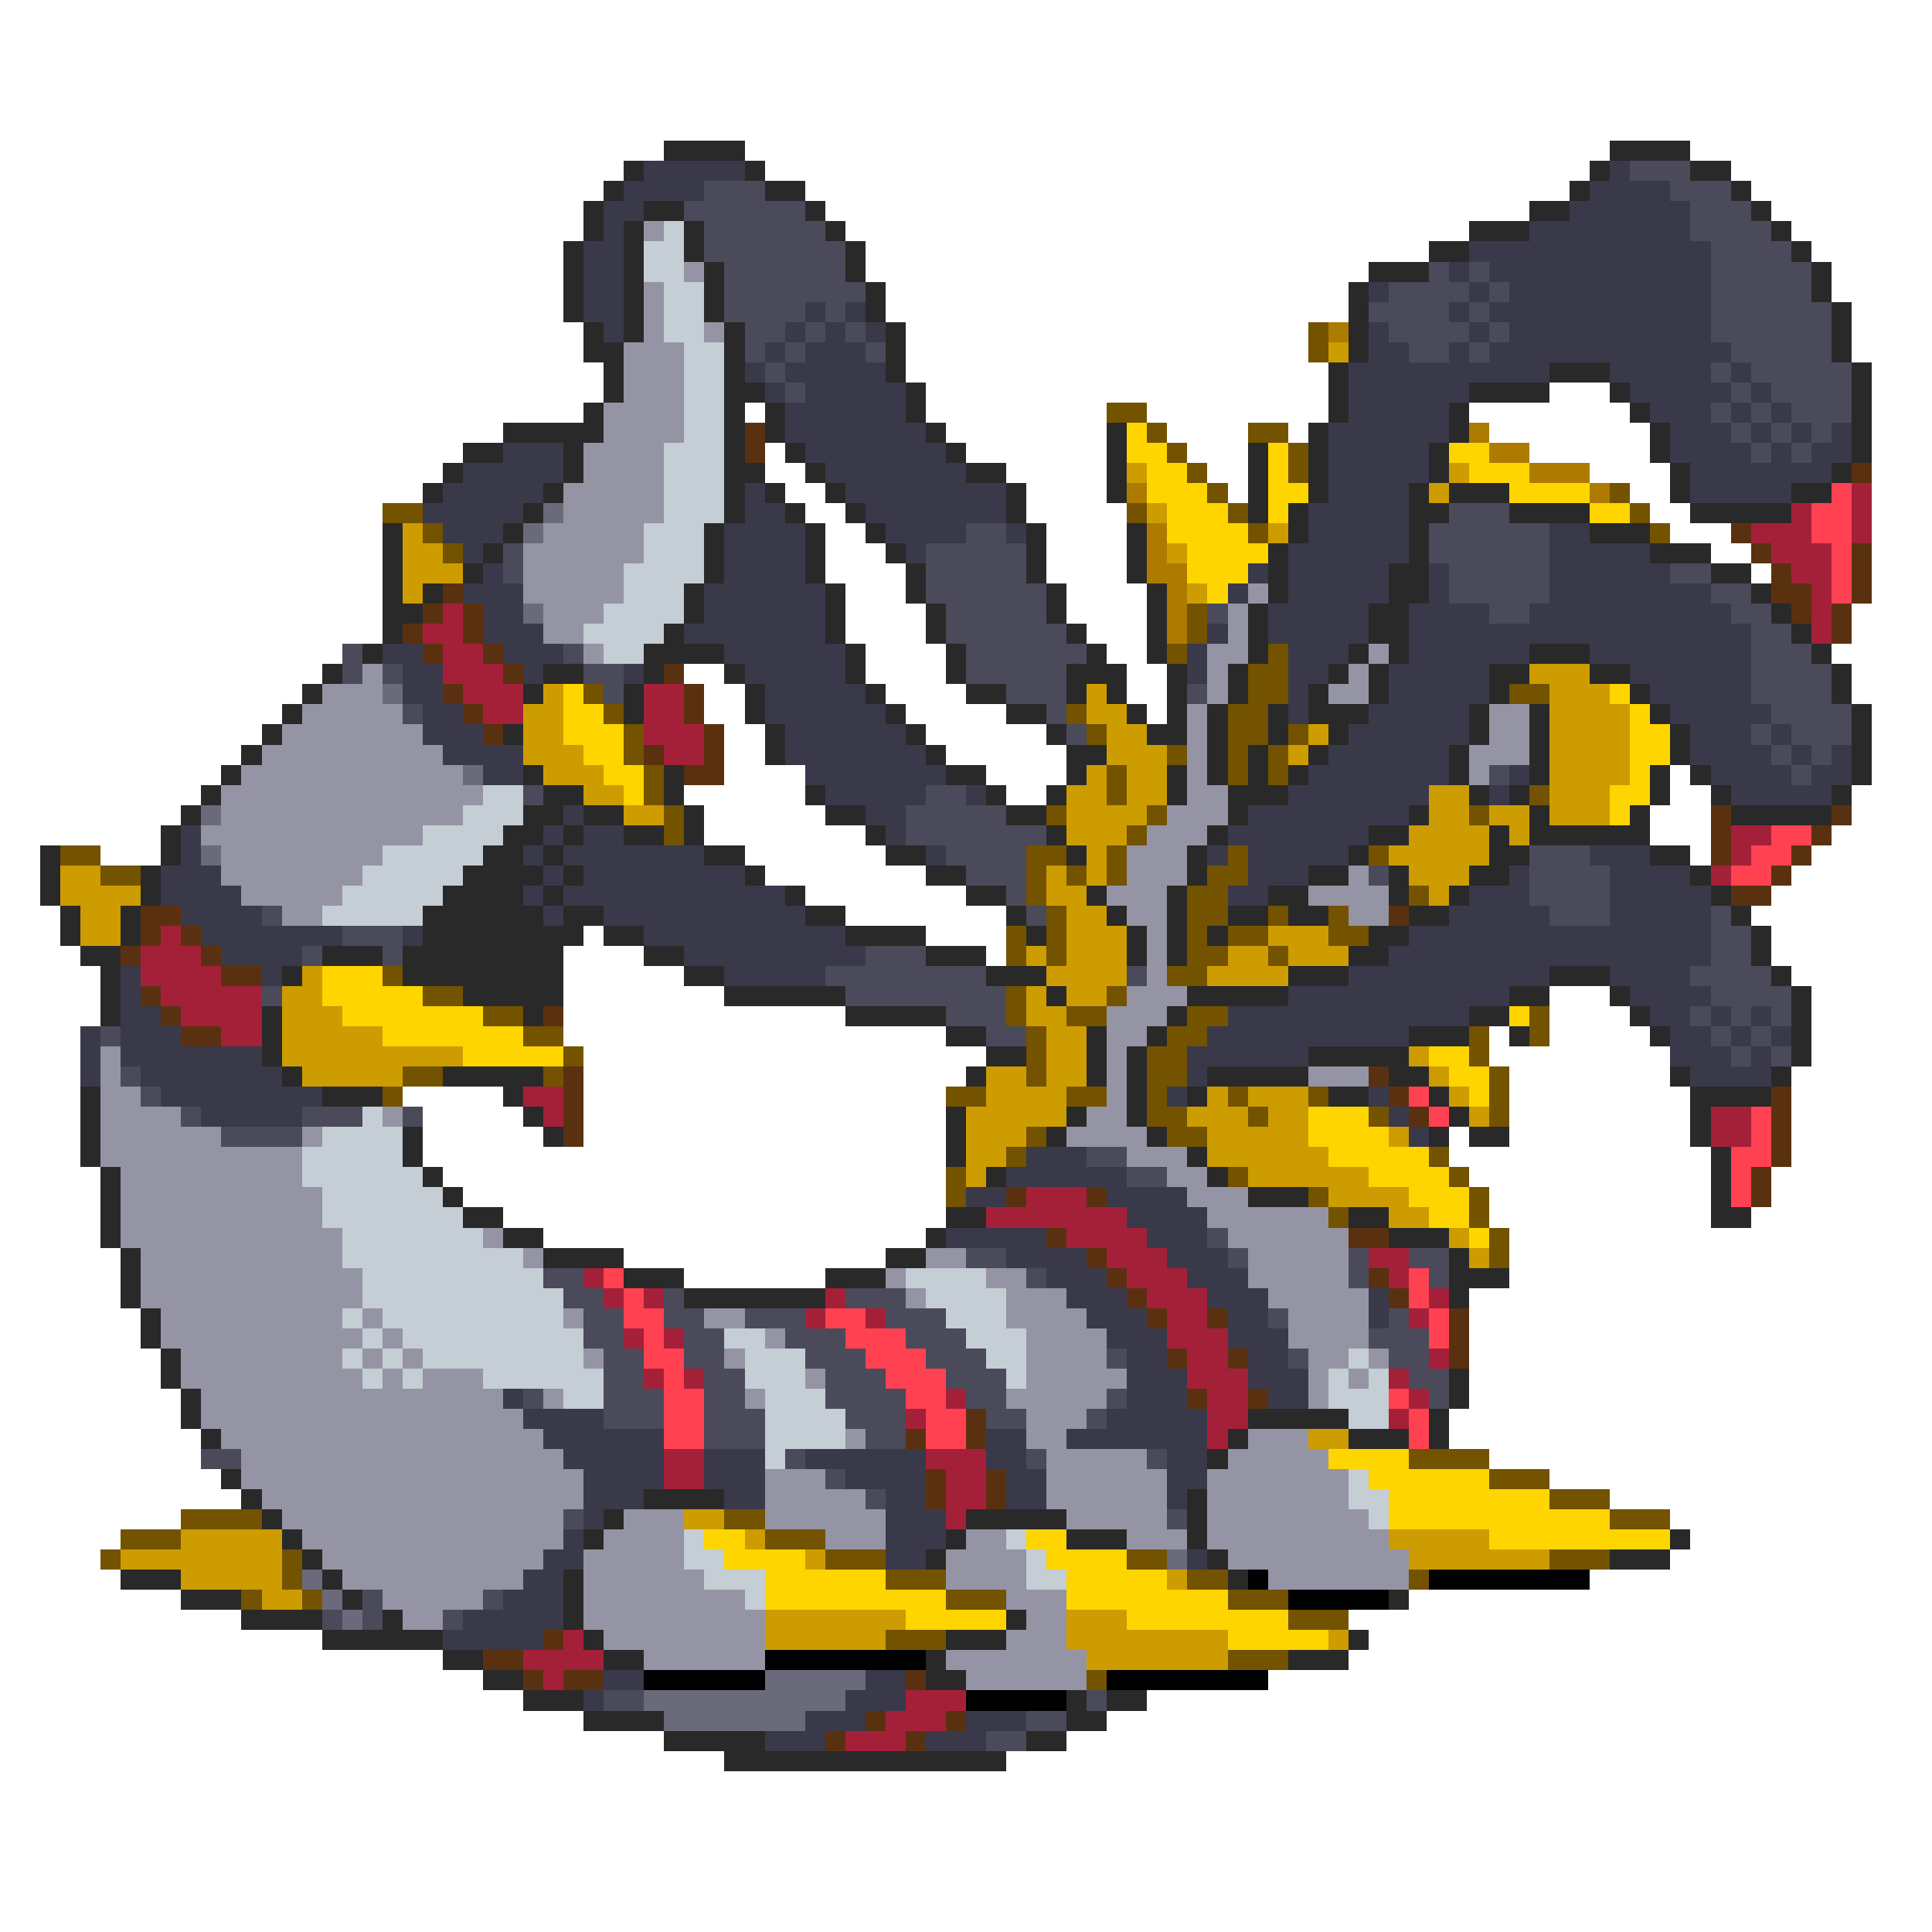 <svg xmlns="http://www.w3.org/2000/svg" viewBox="0 -0.5 96 96" shape-rendering="crispEdges">
<path stroke="#292929" d="M33 7h4M80 7h4M31 8h1M37 8h1M79 8h1M84 8h2M30 9h1M38 9h2M78 9h1M86 9h1M29 10h1M32 10h2M40 10h1M76 10h2M87 10h1M29 11h1M31 11h1M34 11h1M41 11h1M73 11h3M88 11h1M28 12h1M31 12h1M34 12h1M42 12h1M71 12h2M89 12h1M28 13h1M31 13h1M35 13h1M42 13h1M68 13h3M90 13h1M28 14h1M31 14h1M35 14h1M43 14h1M67 14h1M90 14h1M28 15h1M31 15h1M35 15h1M43 15h1M67 15h1M91 15h1M29 16h1M31 16h1M36 16h1M44 16h1M67 16h1M91 16h1M29 17h2M36 17h1M44 17h1M67 17h1M91 17h1M30 18h1M36 18h1M44 18h1M66 18h1M77 18h3M92 18h1M30 19h1M36 19h2M45 19h1M66 19h1M73 19h4M80 19h1M92 19h1M29 20h1M36 20h1M38 20h1M45 20h1M66 20h1M72 20h1M81 20h1M92 20h1M25 21h5M36 21h1M38 21h1M46 21h1M55 21h1M65 21h1M72 21h1M82 21h1M92 21h1M23 22h2M28 22h1M36 22h1M39 22h1M47 22h1M55 22h1M62 22h1M65 22h1M71 22h1M82 22h1M92 22h1M22 23h1M28 23h1M36 23h2M40 23h1M48 23h2M55 23h1M62 23h1M65 23h1M71 23h1M83 23h1M91 23h1M21 24h1M27 24h1M36 24h1M38 24h1M41 24h1M50 24h1M55 24h1M62 24h1M65 24h1M70 24h1M72 24h3M83 24h1M89 24h2M26 25h1M36 25h1M39 25h1M42 25h1M50 25h1M62 25h1M64 25h1M70 25h2M75 25h4M84 25h5M19 26h1M25 26h1M35 26h1M40 26h1M43 26h1M51 26h1M56 26h1M64 26h1M70 26h1M79 26h3M19 27h1M24 27h1M35 27h1M40 27h1M44 27h1M51 27h1M56 27h1M63 27h1M70 27h1M82 27h3M19 28h1M23 28h1M35 28h1M40 28h1M45 28h1M51 28h1M56 28h1M63 28h1M69 28h2M85 28h2M19 29h1M21 29h1M34 29h1M41 29h1M45 29h1M52 29h1M57 29h1M63 29h1M69 29h2M87 29h1M19 30h2M34 30h1M41 30h1M46 30h1M52 30h1M57 30h1M62 30h1M68 30h2M88 30h1M19 31h1M33 31h1M41 31h1M46 31h1M53 31h1M57 31h1M62 31h1M68 31h2M89 31h1M18 32h1M32 32h4M42 32h1M47 32h1M54 32h1M57 32h1M62 32h1M67 32h1M69 32h1M76 32h3M90 32h1M16 33h1M27 33h2M32 33h1M36 33h1M42 33h1M47 33h1M53 33h3M58 33h1M61 33h1M66 33h1M68 33h1M74 33h2M79 33h2M91 33h1M15 34h1M26 34h1M31 34h1M37 34h1M43 34h1M48 34h2M53 34h1M55 34h1M58 34h1M61 34h1M65 34h1M68 34h1M74 34h1M81 34h1M91 34h1M14 35h1M31 35h1M37 35h1M44 35h1M50 35h2M56 35h1M58 35h1M60 35h1M63 35h1M65 35h3M73 35h1M76 35h1M82 35h1M92 35h1M13 36h1M25 36h1M38 36h1M45 36h1M52 36h1M57 36h2M60 36h1M63 36h1M66 36h1M73 36h1M76 36h1M83 36h1M92 36h1M12 37h1M38 37h1M46 37h1M53 37h2M60 37h1M62 37h1M65 37h1M72 37h1M76 37h1M83 37h1M92 37h1M11 38h1M26 38h1M33 38h1M47 38h2M53 38h1M58 38h1M60 38h1M62 38h1M64 38h1M72 38h1M76 38h1M82 38h1M84 38h1M92 38h1M10 39h1M27 39h2M33 39h1M40 39h1M49 39h1M52 39h1M58 39h1M61 39h3M73 39h1M75 39h1M82 39h1M85 39h1M91 39h1M9 40h1M26 40h2M29 40h2M34 40h1M41 40h2M50 40h2M61 40h1M70 40h1M76 40h1M81 40h1M86 40h5M8 41h1M25 41h2M28 41h1M31 41h2M34 41h1M43 41h1M52 41h1M60 41h1M68 41h2M74 41h1M76 41h6M2 42h1M8 42h1M24 42h2M27 42h1M35 42h2M44 42h2M53 42h1M59 42h1M67 42h1M74 42h2M82 42h2M2 43h1M7 43h1M23 43h4M28 43h1M37 43h1M46 43h2M59 43h1M65 43h2M69 43h1M73 43h2M84 43h1M2 44h1M7 44h1M22 44h4M27 44h1M39 44h1M48 44h2M54 44h1M58 44h1M63 44h2M69 44h1M72 44h1M85 44h1M3 45h1M6 45h1M21 45h6M28 45h2M40 45h2M50 45h1M55 45h1M58 45h1M61 45h2M64 45h2M70 45h2M86 45h1M3 46h1M6 46h1M21 46h8M30 46h2M42 46h4M51 46h1M56 46h1M58 46h1M60 46h1M68 46h2M87 46h1M4 47h2M16 47h3M20 47h8M32 47h2M46 47h3M56 47h1M58 47h1M67 47h2M87 47h1M5 48h1M14 48h1M20 48h8M34 48h2M49 48h3M64 48h3M77 48h3M88 48h1M5 49h1M23 49h5M36 49h6M52 49h1M59 49h5M75 49h2M80 49h1M89 49h1M5 50h1M13 50h1M26 50h1M42 50h5M58 50h1M73 50h2M81 50h1M89 50h1M13 51h1M47 51h2M54 51h1M57 51h1M70 51h3M75 51h1M82 51h1M89 51h1M13 52h1M49 52h2M54 52h1M56 52h1M65 52h5M89 52h1M14 53h1M22 53h5M48 53h1M54 53h1M56 53h1M60 53h5M69 53h2M83 53h1M88 53h1M4 54h1M16 54h3M25 54h1M56 54h1M59 54h1M66 54h2M71 54h1M84 54h4M4 55h1M26 55h1M47 55h1M53 55h1M56 55h1M72 55h1M84 55h1M4 56h1M20 56h1M27 56h1M47 56h1M52 56h1M57 56h1M71 56h1M73 56h2M84 56h1M4 57h1M20 57h1M47 57h1M59 57h1M85 57h1M5 58h1M21 58h1M49 58h1M60 58h1M85 58h1M5 59h1M22 59h1M62 59h3M85 59h1M5 60h1M23 60h2M47 60h2M67 60h2M85 60h2M5 61h1M25 61h2M46 61h1M69 61h3M6 62h1M27 62h4M44 62h2M72 62h1M6 63h1M31 63h3M41 63h3M72 63h3M6 64h1M34 64h7M72 64h1M7 65h1M7 66h1M8 67h1M8 68h1M72 68h1M9 69h1M72 69h1M9 70h1M62 70h5M71 70h1M10 71h1M61 71h1M67 71h3M71 71h1M60 72h1M11 73h1M12 74h1M32 74h4M59 74h1M13 75h1M30 75h1M48 75h5M59 75h1M14 76h1M29 76h1M47 76h1M53 76h3M59 76h1M83 76h1M15 77h1M46 77h1M60 77h1M80 77h3M6 78h3M16 78h1M28 78h1M61 78h1M9 79h3M17 79h1M28 79h1M69 79h1M12 80h4M19 80h1M28 80h1M50 80h1M16 81h6M29 81h1M47 81h3M67 81h1M22 82h2M30 82h2M46 82h1M64 82h3M24 83h2M46 83h2M26 84h3M53 84h1M55 84h2M29 85h4M53 85h2M33 86h5M51 86h2M36 87h14" />
<path stroke="#39394a" d="M32 8h5M80 8h1M31 9h4M79 9h4M30 10h2M78 10h6M30 11h1M76 11h8M29 12h2M73 12h12M29 13h2M72 13h1M74 13h11M29 14h2M68 14h1M73 14h1M75 14h10M29 15h2M40 15h1M42 15h1M72 15h1M74 15h11M30 16h1M39 16h1M41 16h1M43 16h1M68 16h1M73 16h1M75 16h10M38 17h1M40 17h3M68 17h2M72 17h1M74 17h12M37 18h1M39 18h5M67 18h10M80 18h5M86 18h1M38 19h1M40 19h5M67 19h6M81 19h5M87 19h1M39 20h6M67 20h5M82 20h3M86 20h1M88 20h1M39 21h7M66 21h6M83 21h3M87 21h1M89 21h1M91 21h1M25 22h3M40 22h7M66 22h5M83 22h4M88 22h1M90 22h2M23 23h5M41 23h7M66 23h5M84 23h7M22 24h5M37 24h1M42 24h8M66 24h4M84 24h5M21 25h5M37 25h2M43 25h7M65 25h5M22 26h3M36 26h4M44 26h4M50 26h1M65 26h5M77 26h2M23 27h1M36 27h4M45 27h1M64 27h6M77 27h5M24 28h1M36 28h4M62 28h1M64 28h5M71 28h1M77 28h6M23 29h3M35 29h6M61 29h1M64 29h5M71 29h1M77 29h8M24 30h2M35 30h6M63 30h5M70 30h4M76 30h10M24 31h3M34 31h7M60 31h1M63 31h5M70 31h17M19 32h2M25 32h3M36 32h6M59 32h1M64 32h3M70 32h6M79 32h8M20 33h2M26 33h1M31 33h1M37 33h5M59 33h1M64 33h2M69 33h5M81 33h6M20 34h2M38 34h5M64 34h1M69 34h5M82 34h5M21 35h2M38 35h6M64 35h1M68 35h5M83 35h5M21 36h3M39 36h6M67 36h6M84 36h3M88 36h1M22 37h4M39 37h7M66 37h6M84 37h4M89 37h1M91 37h1M24 38h2M40 38h7M65 38h7M75 38h1M85 38h4M90 38h2M41 39h5M48 39h1M64 39h7M74 39h1M86 39h5M28 40h1M43 40h2M62 40h8M9 41h1M27 41h1M29 41h2M44 41h1M61 41h7M9 42h1M26 42h1M28 42h7M46 42h1M60 42h1M62 42h5M79 42h3M8 43h3M27 43h1M29 43h8M62 43h3M75 43h1M80 43h4M8 44h4M26 44h1M28 44h11M61 44h2M73 44h3M80 44h5M9 45h4M27 45h1M30 45h10M72 45h5M80 45h5M10 46h7M20 46h1M32 46h10M70 46h15M11 47h4M34 47h9M69 47h16M6 48h1M13 48h1M36 48h5M67 48h10M80 48h4M6 49h1M64 49h11M81 49h4M6 50h2M61 50h12M82 50h2M85 50h1M87 50h1M4 51h1M6 51h3M60 51h10M83 51h2M86 51h1M88 51h1M4 52h1M6 52h7M59 52h6M83 52h3M87 52h1M4 53h1M7 53h7M59 53h1M84 53h4M8 54h8M58 54h1M68 54h1M10 55h5M69 55h1M70 56h1M51 57h3M50 58h6M48 59h2M55 59h4M56 60h4M47 61h5M57 61h3M50 62h4M58 62h3M52 63h3M59 63h3M53 64h3M60 64h3M68 64h1M54 65h3M61 65h2M68 65h1M55 66h3M61 66h3M56 67h2M62 67h2M56 68h3M62 68h3M25 69h1M56 69h3M63 69h2M26 70h4M55 70h5M27 71h6M49 71h2M53 71h7M28 72h5M35 72h3M40 72h6M49 72h2M58 72h2M29 73h4M35 73h3M42 73h4M50 73h2M58 73h2M29 74h3M36 74h2M44 74h2M50 74h2M58 74h1M29 75h1M44 75h3M28 76h1M44 76h3M27 77h2M44 77h2M59 77h1M26 78h2M25 79h3M23 80h5M22 81h5M30 83h2M43 83h2M29 84h1M42 84h3M40 85h3M48 85h3M38 86h3M46 86h3" />
<path stroke="#4a4a5a" d="M81 8h3M35 9h3M83 9h3M34 10h6M84 10h3M35 11h6M84 11h4M35 12h7M85 12h4M36 13h6M71 13h1M73 13h1M85 13h5M36 14h7M69 14h4M74 14h1M85 14h5M36 15h4M41 15h1M68 15h4M73 15h1M85 15h6M37 16h2M40 16h1M42 16h1M69 16h4M74 16h1M85 16h6M37 17h1M39 17h1M43 17h1M70 17h2M73 17h1M86 17h5M38 18h1M85 18h1M87 18h5M39 19h1M86 19h1M88 19h4M85 20h1M87 20h1M89 20h3M86 21h1M88 21h1M90 21h1M87 22h1M89 22h1M72 25h3M48 26h2M71 26h6M25 27h1M46 27h5M71 27h6M25 28h1M46 28h5M72 28h5M83 28h2M46 29h6M72 29h5M85 29h2M47 30h5M60 30h1M74 30h2M86 30h2M47 31h6M87 31h2M17 32h1M28 32h1M48 32h6M87 32h3M17 33h1M19 33h1M29 33h2M48 33h5M87 33h4M30 34h1M50 34h3M59 34h1M87 34h4M20 35h1M52 35h1M88 35h4M53 36h1M87 36h1M89 36h3M88 37h1M90 37h1M74 38h1M89 38h1M26 39h1M46 39h2M45 40h5M45 41h7M47 42h4M76 42h3M48 43h3M68 43h1M76 43h4M50 44h1M76 44h4M13 45h1M51 45h1M77 45h3M85 45h1M17 46h3M85 46h2M15 47h1M19 47h1M43 47h3M85 47h2M41 48h8M56 48h1M84 48h4M13 49h1M42 49h8M85 49h4M47 50h3M84 50h1M86 50h1M88 50h1M5 51h1M49 51h2M85 51h1M87 51h1M86 52h1M88 52h1M6 53h1M7 54h1M9 55h1M15 55h3M20 55h1M11 56h4M54 57h2M56 58h2M60 61h1M48 62h2M61 62h1M67 62h1M70 62h2M27 63h2M51 63h1M67 63h1M71 63h1M28 64h2M33 64h1M42 64h3M29 65h2M33 65h2M37 65h3M44 65h3M63 65h1M69 65h1M29 66h2M34 66h2M39 66h3M45 66h3M68 66h3M30 67h2M34 67h2M40 67h3M46 67h3M55 67h1M64 67h1M69 67h2M30 68h2M35 68h2M41 68h3M47 68h3M70 68h2M26 69h1M30 69h3M35 69h2M41 69h4M48 69h2M55 69h1M71 69h1M30 70h3M35 70h3M42 70h3M49 70h2M54 70h1M35 71h3M43 71h2M10 72h2M39 72h1M51 72h1M57 72h1M41 73h1M43 74h1M28 75h1M58 75h1M18 79h1M24 79h1M16 80h1M18 80h1M22 80h1M30 84h2M54 84h1M51 85h2M49 86h2" />
<path stroke="#9494a4" d="M32 11h1M34 13h1M32 14h1M32 15h1M32 16h1M35 16h1M31 17h3M31 18h3M31 19h3M30 20h4M30 21h4M29 22h4M29 23h4M28 24h5M28 25h5M27 26h5M26 27h6M26 28h5M26 29h5M62 29h1M27 30h3M61 30h1M27 31h2M61 31h1M29 32h1M60 32h2M68 32h1M18 33h1M60 33h1M67 33h1M16 34h3M60 34h1M66 34h2M15 35h5M59 35h1M74 35h2M14 36h7M59 36h1M74 36h2M13 37h9M59 37h1M73 37h3M12 38h11M59 38h1M73 38h1M11 39h13M59 39h2M11 40h12M58 40h3M10 41h11M57 41h3M11 42h8M56 42h3M11 43h7M56 43h3M67 43h1M12 44h5M55 44h3M65 44h4M14 45h2M56 45h2M67 45h2M57 46h1M57 47h1M57 48h1M56 49h3M55 50h3M55 51h2M5 52h1M55 52h1M5 53h1M55 53h1M65 53h3M5 54h2M55 54h1M5 55h4M19 55h1M54 55h2M5 56h6M15 56h1M53 56h4M5 57h10M56 57h3M6 58h9M58 58h2M6 59h10M59 59h3M6 60h10M60 60h6M6 61h11M24 61h1M61 61h6M7 62h10M26 62h1M46 62h2M62 62h5M7 63h11M44 63h1M49 63h2M62 63h5M7 64h11M45 64h1M50 64h3M63 64h5M8 65h9M18 65h1M28 65h1M35 65h2M50 65h4M64 65h4M8 66h10M19 66h1M38 66h1M51 66h4M64 66h4M9 67h8M18 67h1M20 67h1M29 67h1M36 67h1M51 67h4M65 67h2M68 67h1M9 68h9M19 68h1M21 68h3M40 68h1M51 68h5M65 68h1M67 68h1M10 69h15M27 69h1M37 69h1M50 69h5M65 69h1M10 70h16M51 70h3M11 71h16M42 71h1M51 71h2M62 71h3M12 72h16M52 72h5M61 72h5M12 73h17M38 73h3M52 73h6M60 73h7M13 74h16M38 74h5M52 74h6M60 74h7M14 75h14M31 75h3M38 75h6M53 75h5M60 75h8M15 76h13M30 76h4M41 76h3M48 76h2M56 76h3M60 76h9M16 77h11M29 77h5M47 77h4M61 77h9M17 78h9M29 78h6M47 78h4M63 78h7M19 79h5M29 79h8M50 79h3M20 80h2M29 80h9M51 80h2M30 81h8M50 81h3M32 82h6M47 82h7M48 83h6" />
<path stroke="#c5cdd5" d="M33 11h1M32 12h2M32 13h2M33 14h2M33 15h2M33 16h2M34 17h2M34 18h2M34 19h2M34 20h2M34 21h2M33 22h3M33 23h3M33 24h3M33 25h3M32 26h3M32 27h3M31 28h4M31 29h3M30 30h4M29 31h4M30 32h2M24 39h2M23 40h3M21 41h4M19 42h5M18 43h5M17 44h5M16 45h5M18 55h1M16 56h4M15 57h5M15 58h6M16 59h6M16 60h7M17 61h7M17 62h9M18 63h9M45 63h4M18 64h10M46 64h4M17 65h1M19 65h9M47 65h3M18 66h1M20 66h9M36 66h2M48 66h3M17 67h1M19 67h1M21 67h8M37 67h3M49 67h2M67 67h1M18 68h1M20 68h1M24 68h6M37 68h3M50 68h1M66 68h1M68 68h1M28 69h2M38 69h3M66 69h3M38 70h4M67 70h2M38 71h4M38 72h1M67 73h1M67 74h2M68 75h1M34 76h1M50 76h1M34 77h2M51 77h1M35 78h3M51 78h2M37 79h1" />
<path stroke="#735200" d="M65 16h1M65 17h1M55 20h2M57 21h1M62 21h2M58 22h1M64 22h1M59 23h1M64 23h1M60 24h1M80 24h1M19 25h2M56 25h1M61 25h1M81 25h1M21 26h1M62 26h1M82 26h1M22 27h1M59 30h1M59 31h1M58 32h1M63 32h1M62 33h2M29 34h1M62 34h2M75 34h2M30 35h1M53 35h1M61 35h2M31 36h1M54 36h1M61 36h2M64 36h1M31 37h1M58 37h1M61 37h1M63 37h1M32 38h1M55 38h1M61 38h1M63 38h1M32 39h1M55 39h1M76 39h1M33 40h1M52 40h1M57 40h1M73 40h1M33 41h1M56 41h1M3 42h2M51 42h2M55 42h1M61 42h1M68 42h1M5 43h2M51 43h1M53 43h1M55 43h1M60 43h2M51 44h1M59 44h2M70 44h1M52 45h1M59 45h2M63 45h1M66 45h1M50 46h1M52 46h1M59 46h1M61 46h2M66 46h2M50 47h1M52 47h1M59 47h2M63 47h1M19 48h1M58 48h2M21 49h2M50 49h1M55 49h1M24 50h2M50 50h1M53 50h2M59 50h2M76 50h1M26 51h2M51 51h1M58 51h2M73 51h1M76 51h1M28 52h1M51 52h1M57 52h2M73 52h1M20 53h2M27 53h1M51 53h1M57 53h2M74 53h1M19 54h1M47 54h2M53 54h2M57 54h1M61 54h1M65 54h1M74 54h1M57 55h2M62 55h1M68 55h1M74 55h1M51 56h1M58 56h2M50 57h1M71 57h1M47 58h1M61 58h1M72 58h1M47 59h1M65 59h1M73 59h1M66 60h1M73 60h1M74 61h1M74 62h1M70 72h4M74 73h3M77 74h3M9 75h4M36 75h2M80 75h3M6 76h3M38 76h3M5 77h1M14 77h1M41 77h3M56 77h2M77 77h3M14 78h1M44 78h3M59 78h2M70 78h1M12 79h1M15 79h1M47 79h3M61 79h3M64 80h3M44 81h3M61 82h3M54 83h1" />
<path stroke="#ac7b00" d="M66 16h1M73 21h1M74 22h2M76 23h3M56 24h1M79 24h1M57 26h1M57 27h1M57 28h2M58 29h1M58 30h1M58 31h1" />
<path stroke="#cd9c00" d="M66 17h1M56 23h1M72 23h1M71 24h1M57 25h1M20 26h1M63 26h1M20 27h2M58 27h1M20 28h3M20 29h1M59 29h1M76 33h3M27 34h1M54 34h1M77 34h3M26 35h2M54 35h2M77 35h4M26 36h2M55 36h2M65 36h1M77 36h4M26 37h3M55 37h3M64 37h1M77 37h4M27 38h3M54 38h1M56 38h2M77 38h4M29 39h2M53 39h2M56 39h2M71 39h2M77 39h3M31 40h2M53 40h4M71 40h2M74 40h2M77 40h3M53 41h3M70 41h4M75 41h1M54 42h1M69 42h5M3 43h2M52 43h1M54 43h1M70 43h3M3 44h4M52 44h2M71 44h1M4 45h2M53 45h2M4 46h2M53 46h3M63 46h3M51 47h1M53 47h3M61 47h2M64 47h3M15 48h1M52 48h4M60 48h4M14 49h2M51 49h1M53 49h2M14 50h3M51 50h2M14 51h5M52 51h2M14 52h9M52 52h2M70 52h1M15 53h5M49 53h2M52 53h2M71 53h1M49 54h4M60 54h1M62 54h3M72 54h1M48 55h5M59 55h3M63 55h2M73 55h1M48 56h3M60 56h5M69 56h1M48 57h2M60 57h6M48 58h1M62 58h6M66 59h4M69 60h2M72 61h1M73 62h1M65 71h2M34 75h2M9 76h5M37 76h1M69 76h5M6 77h8M40 77h1M70 77h7M9 78h5M58 78h1M13 79h2M38 80h7M53 80h3M38 81h6M53 81h8M66 81h1M54 82h7" />
<path stroke="#5a3110" d="M37 21h1M37 22h1M92 23h1M86 26h1M87 27h1M92 27h1M88 28h1M92 28h1M22 29h1M88 29h2M92 29h1M21 30h1M23 30h1M89 30h1M91 30h1M20 31h1M23 31h1M91 31h1M21 32h1M24 32h1M25 33h1M33 33h1M22 34h1M34 34h1M23 35h1M34 35h1M24 36h1M35 36h1M32 37h1M35 37h1M34 38h2M85 40h1M91 40h1M85 41h1M90 41h1M85 42h1M89 42h1M88 43h1M86 44h2M7 45h2M69 45h1M7 46h1M9 46h1M6 47h1M10 47h1M11 48h2M7 49h1M8 50h1M27 50h1M9 51h2M28 53h1M68 53h1M28 54h1M69 54h1M88 54h1M28 55h1M70 55h1M88 55h1M28 56h1M88 56h1M88 57h1M87 58h1M50 59h1M54 59h1M87 59h1M52 61h1M67 61h2M54 62h1M55 63h1M68 63h1M56 64h1M69 64h1M57 65h1M60 65h1M72 65h1M72 66h1M58 67h1M61 67h1M72 67h1M59 69h1M62 69h1M48 70h1M45 71h1M48 71h1M46 73h1M49 73h1M46 74h1M49 74h1M27 81h1M24 82h2M26 83h1M28 83h2M45 83h1M43 85h1M47 85h1M41 86h1M45 86h1" />
<path stroke="#ffd500" d="M56 21h1M56 22h2M63 22h1M72 22h2M57 23h2M63 23h1M73 23h3M57 24h3M63 24h2M75 24h4M58 25h3M63 25h1M79 25h2M58 26h4M59 27h4M59 28h3M60 29h1M28 34h1M80 34h1M28 35h2M81 35h1M28 36h3M81 36h2M29 37h2M81 37h2M30 38h2M81 38h1M31 39h1M80 39h2M80 40h1M16 48h3M16 49h5M17 50h7M75 50h1M19 51h7M23 52h5M71 52h2M72 53h2M73 54h1M65 55h3M65 56h4M66 57h5M68 58h4M70 59h3M71 60h2M73 61h1M66 72h4M68 73h6M69 74h8M69 75h11M35 76h2M51 76h2M74 76h9M36 77h4M52 77h4M38 78h6M53 78h5M38 79h9M53 79h8M45 80h5M56 80h8M61 81h5" />
<path stroke="#ff4152" d="M91 24h1M90 25h2M90 26h2M91 27h1M91 28h1M91 29h1M88 41h2M87 42h2M86 43h2M70 54h1M71 55h1M87 55h1M87 56h1M86 57h2M86 58h1M86 59h1M30 63h1M70 63h1M31 64h1M70 64h1M31 65h2M41 65h2M71 65h1M32 66h1M42 66h3M71 66h1M32 67h2M43 67h3M33 68h1M44 68h3M33 69h2M45 69h2M69 69h1M33 70h2M46 70h2M70 70h1M33 71h2M46 71h2M70 71h1" />
<path stroke="#a42039" d="M92 24h1M89 25h1M92 25h1M87 26h3M92 26h1M88 27h3M89 28h2M90 29h1M22 30h1M90 30h1M21 31h2M90 31h1M22 32h2M22 33h3M23 34h3M32 34h2M24 35h2M32 35h2M32 36h3M33 37h2M86 41h2M86 42h1M85 43h1M8 46h1M7 47h3M7 48h4M8 49h5M9 50h4M11 51h2M26 54h2M27 55h1M85 55h2M85 56h2M51 59h3M49 60h7M53 61h4M55 62h3M68 62h2M29 63h1M56 63h3M69 63h1M30 64h1M32 64h1M41 64h1M57 64h3M71 64h1M40 65h1M43 65h1M58 65h2M70 65h1M31 66h1M33 66h1M58 66h3M59 67h2M71 67h1M32 68h1M34 68h1M59 68h3M69 68h1M47 69h1M60 69h2M70 69h1M45 70h1M60 70h2M69 70h1M60 71h1M33 72h2M46 72h3M33 73h2M47 73h2M47 74h2M47 75h1M28 81h1M26 82h4M27 83h1M45 84h3M44 85h3M42 86h3" />
<path stroke="#6a6a7b" d="M27 25h1M26 26h1M26 30h1M19 34h1M23 38h1M10 40h1M10 42h1M58 77h1M15 78h1M16 79h1M17 80h1M38 83h5M32 84h10M33 85h7" />
<path stroke="#000000" d="M62 78h1M71 78h8M64 79h5M38 82h8M32 83h6M55 83h8M48 84h5" />
</svg>